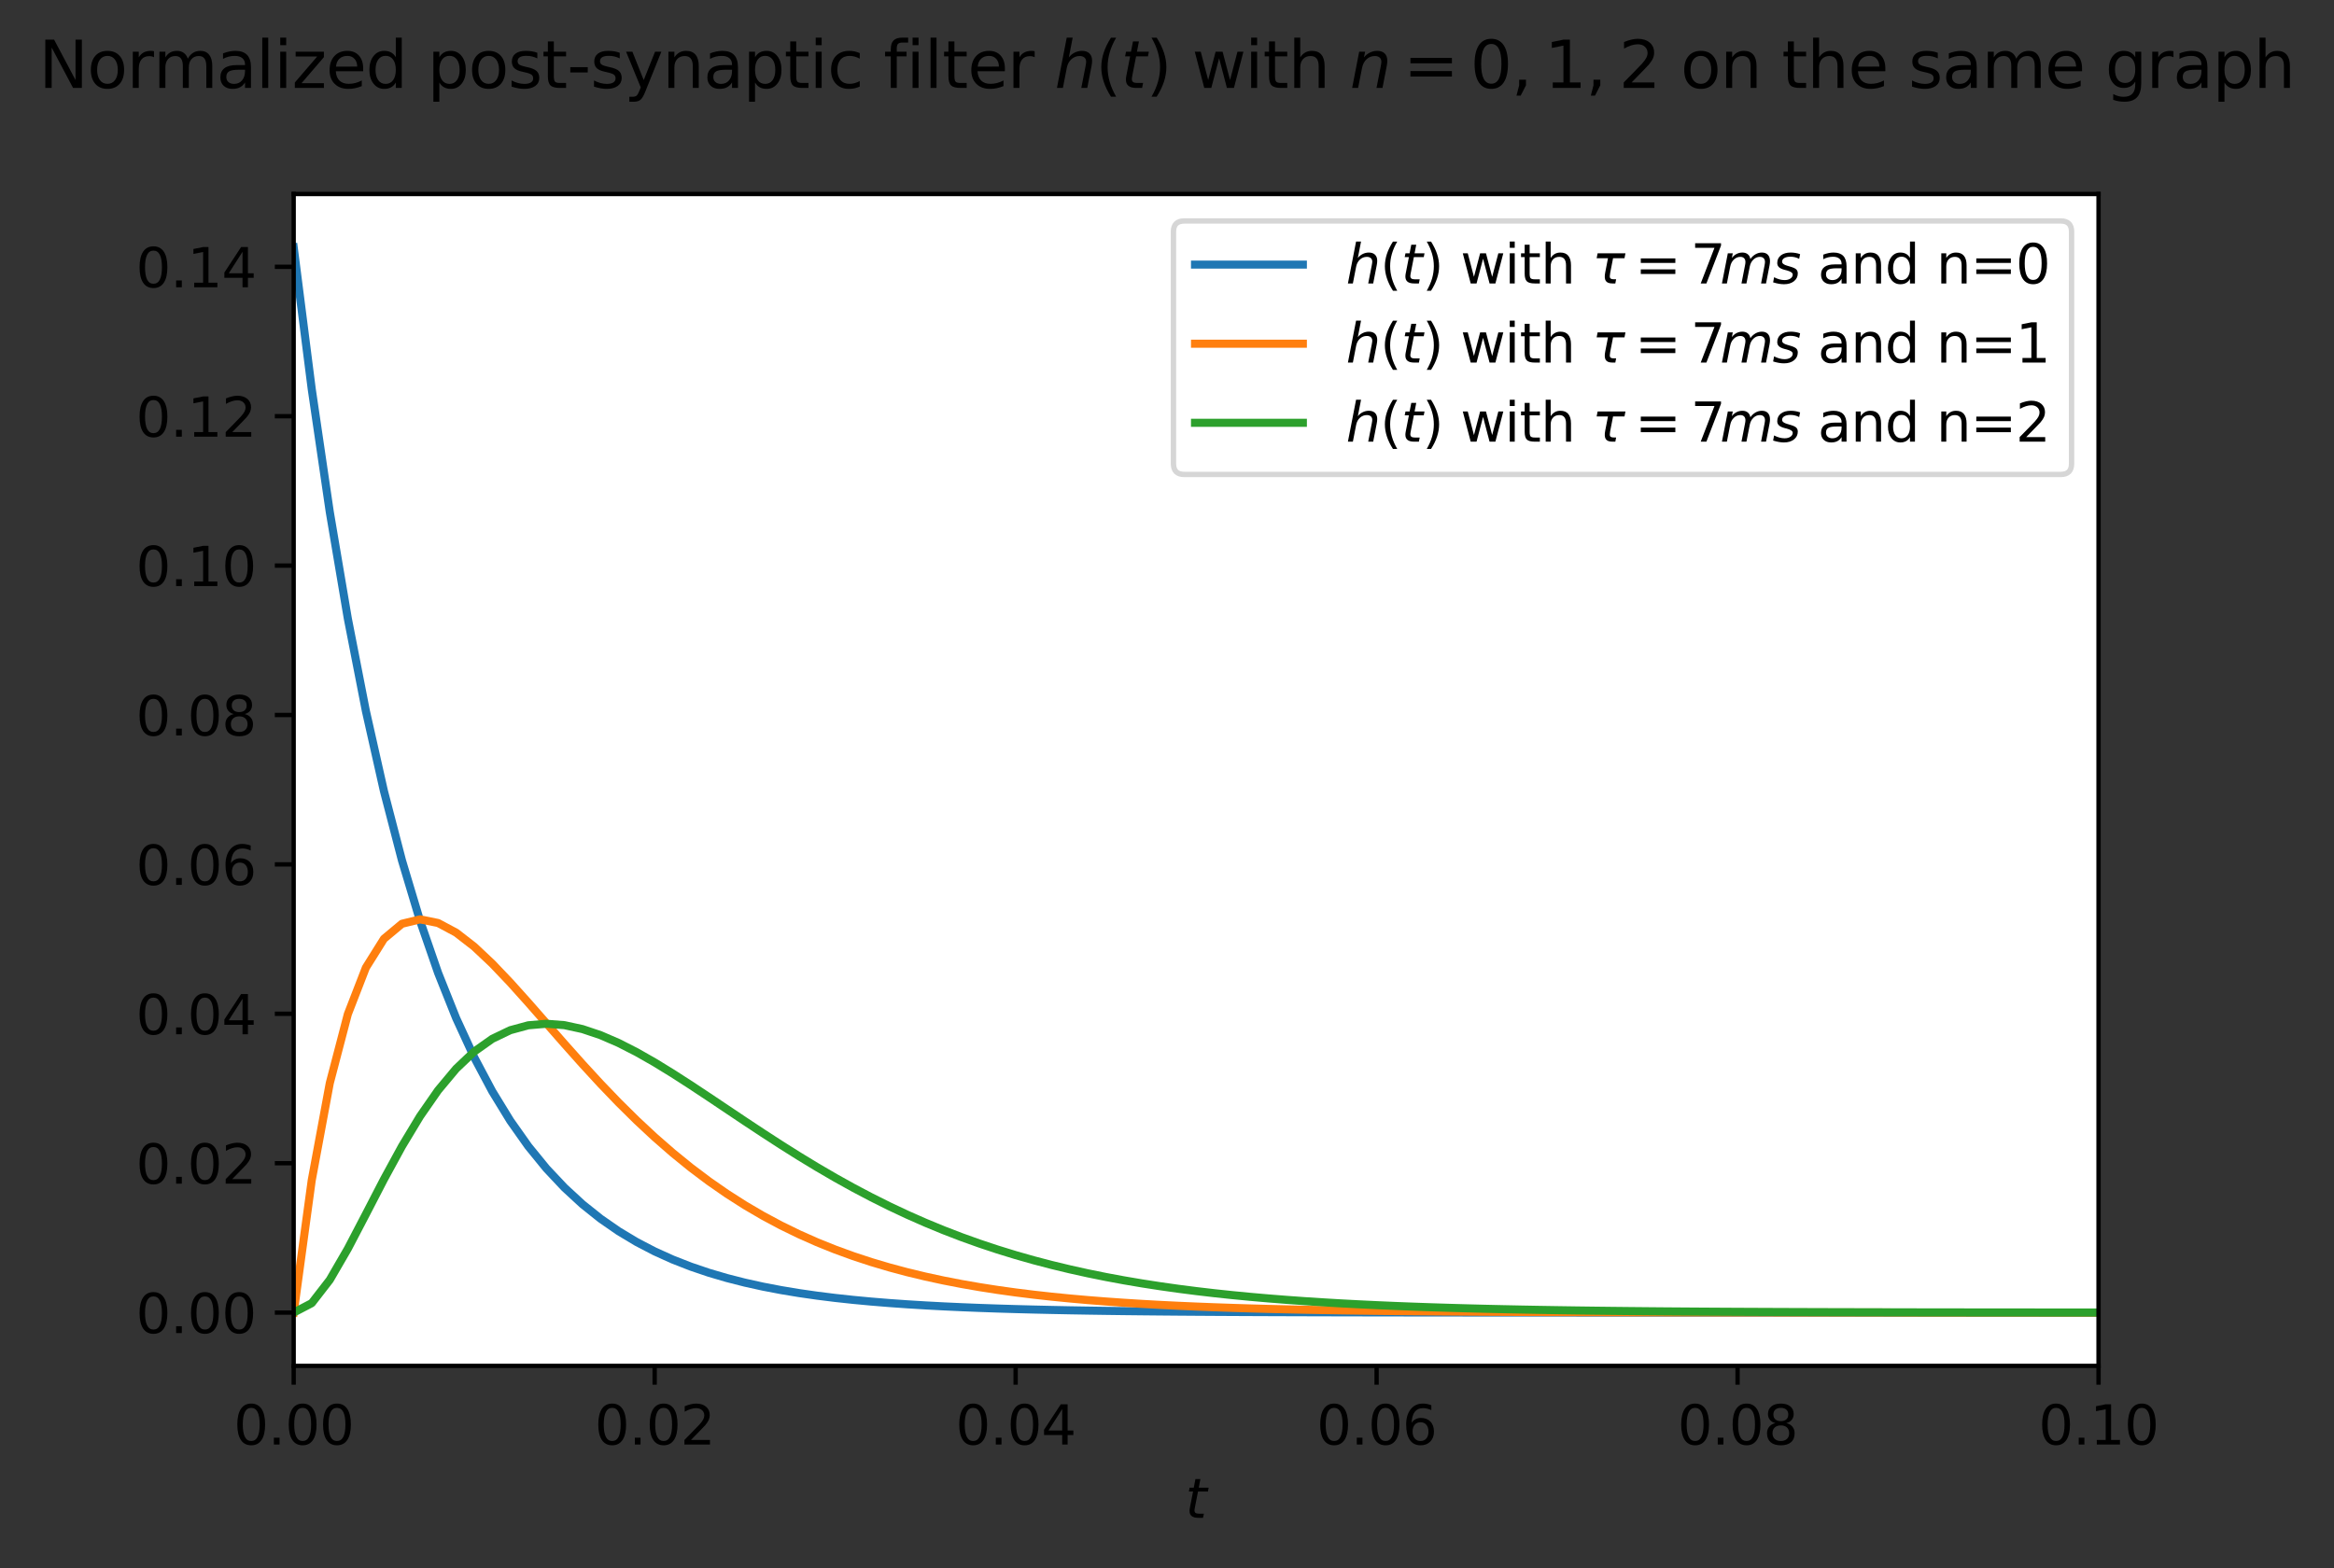 <?xml version="1.0" encoding="utf-8" standalone="no"?>
<!DOCTYPE svg PUBLIC "-//W3C//DTD SVG 1.1//EN"
  "http://www.w3.org/Graphics/SVG/1.1/DTD/svg11.dtd">
<svg xmlns:xlink="http://www.w3.org/1999/xlink" width="432.96pt" height="290.996pt" viewBox="0 0 432.96 290.996" xmlns="http://www.w3.org/2000/svg" version="1.1">
 <rect x="0" y="0" width="432.96" height="290.996" fill="#333333" stroke="none"/>
 <defs>
  <style type="text/css">*{stroke-linejoin: round; stroke-linecap: butt}</style>
 </defs>
 <g id="figure_1">
  <g id="patch_1">
   <path d="M 0 290.996 
L 432.96 290.996 
L 432.96 0 
L 0 0 
L 0 290.996 
z
" style="fill: none"/>
  </g>
  <g id="axes_1">
   <g id="patch_2">
    <path d="M 54.48 253.44 
L 389.28 253.44 
L 389.28 36 
L 54.48 36 
z
" style="fill: #ffffff"/>
   </g>
   <g id="matplotlib.axis_1">
    <g id="xtick_1">
     <g id="line2d_1">
      <defs>
       <path id="me52e652780" d="M 0 0 
L 0 3.5 
" style="stroke: #000000; stroke-width: 0.8"/>
      </defs>
      <g>
       <use xlink:href="#me52e652780" x="54.48" y="253.44" style="stroke: #000000; stroke-width: 0.8"/>
      </g>
     </g>
     <g id="text_1">
      <!-- 0.00 -->
      <g transform="translate(43.347 268.038) scale(0.1 -0.1)">
       <defs>
        <path id="DejaVuSans-30" d="M 2034 4250 
Q 1547 4250 1301 3770 
Q 1056 3291 1056 2328 
Q 1056 1369 1301 889 
Q 1547 409 2034 409 
Q 2525 409 2770 889 
Q 3016 1369 3016 2328 
Q 3016 3291 2770 3770 
Q 2525 4250 2034 4250 
z
M 2034 4750 
Q 2819 4750 3233 4129 
Q 3647 3509 3647 2328 
Q 3647 1150 3233 529 
Q 2819 -91 2034 -91 
Q 1250 -91 836 529 
Q 422 1150 422 2328 
Q 422 3509 836 4129 
Q 1250 4750 2034 4750 
z
" transform="scale(0.016)"/>
        <path id="DejaVuSans-2e" d="M 684 794 
L 1344 794 
L 1344 0 
L 684 0 
L 684 794 
z
" transform="scale(0.016)"/>
       </defs>
       <use xlink:href="#DejaVuSans-30"/>
       <use xlink:href="#DejaVuSans-2e" x="63.623"/>
       <use xlink:href="#DejaVuSans-30" x="95.41"/>
       <use xlink:href="#DejaVuSans-30" x="159.033"/>
      </g>
     </g>
    </g>
    <g id="xtick_2">
     <g id="line2d_2">
      <g>
       <use xlink:href="#me52e652780" x="121.44" y="253.44" style="stroke: #000000; stroke-width: 0.8"/>
      </g>
     </g>
     <g id="text_2">
      <!-- 0.02 -->
      <g transform="translate(110.307 268.038) scale(0.1 -0.1)">
       <defs>
        <path id="DejaVuSans-32" d="M 1228 531 
L 3431 531 
L 3431 0 
L 469 0 
L 469 531 
Q 828 903 1448 1529 
Q 2069 2156 2228 2338 
Q 2531 2678 2651 2914 
Q 2772 3150 2772 3378 
Q 2772 3750 2511 3984 
Q 2250 4219 1831 4219 
Q 1534 4219 1204 4116 
Q 875 4013 500 3803 
L 500 4441 
Q 881 4594 1212 4672 
Q 1544 4750 1819 4750 
Q 2544 4750 2975 4387 
Q 3406 4025 3406 3419 
Q 3406 3131 3298 2873 
Q 3191 2616 2906 2266 
Q 2828 2175 2409 1742 
Q 1991 1309 1228 531 
z
" transform="scale(0.016)"/>
       </defs>
       <use xlink:href="#DejaVuSans-30"/>
       <use xlink:href="#DejaVuSans-2e" x="63.623"/>
       <use xlink:href="#DejaVuSans-30" x="95.41"/>
       <use xlink:href="#DejaVuSans-32" x="159.033"/>
      </g>
     </g>
    </g>
    <g id="xtick_3">
     <g id="line2d_3">
      <g>
       <use xlink:href="#me52e652780" x="188.4" y="253.44" style="stroke: #000000; stroke-width: 0.8"/>
      </g>
     </g>
     <g id="text_3">
      <!-- 0.04 -->
      <g transform="translate(177.267 268.038) scale(0.1 -0.1)">
       <defs>
        <path id="DejaVuSans-34" d="M 2419 4116 
L 825 1625 
L 2419 1625 
L 2419 4116 
z
M 2253 4666 
L 3047 4666 
L 3047 1625 
L 3713 1625 
L 3713 1100 
L 3047 1100 
L 3047 0 
L 2419 0 
L 2419 1100 
L 313 1100 
L 313 1709 
L 2253 4666 
z
" transform="scale(0.016)"/>
       </defs>
       <use xlink:href="#DejaVuSans-30"/>
       <use xlink:href="#DejaVuSans-2e" x="63.623"/>
       <use xlink:href="#DejaVuSans-30" x="95.41"/>
       <use xlink:href="#DejaVuSans-34" x="159.033"/>
      </g>
     </g>
    </g>
    <g id="xtick_4">
     <g id="line2d_4">
      <g>
       <use xlink:href="#me52e652780" x="255.36" y="253.44" style="stroke: #000000; stroke-width: 0.8"/>
      </g>
     </g>
     <g id="text_4">
      <!-- 0.06 -->
      <g transform="translate(244.227 268.038) scale(0.1 -0.1)">
       <defs>
        <path id="DejaVuSans-36" d="M 2113 2584 
Q 1688 2584 1439 2293 
Q 1191 2003 1191 1497 
Q 1191 994 1439 701 
Q 1688 409 2113 409 
Q 2538 409 2786 701 
Q 3034 994 3034 1497 
Q 3034 2003 2786 2293 
Q 2538 2584 2113 2584 
z
M 3366 4563 
L 3366 3988 
Q 3128 4100 2886 4159 
Q 2644 4219 2406 4219 
Q 1781 4219 1451 3797 
Q 1122 3375 1075 2522 
Q 1259 2794 1537 2939 
Q 1816 3084 2150 3084 
Q 2853 3084 3261 2657 
Q 3669 2231 3669 1497 
Q 3669 778 3244 343 
Q 2819 -91 2113 -91 
Q 1303 -91 875 529 
Q 447 1150 447 2328 
Q 447 3434 972 4092 
Q 1497 4750 2381 4750 
Q 2619 4750 2861 4703 
Q 3103 4656 3366 4563 
z
" transform="scale(0.016)"/>
       </defs>
       <use xlink:href="#DejaVuSans-30"/>
       <use xlink:href="#DejaVuSans-2e" x="63.623"/>
       <use xlink:href="#DejaVuSans-30" x="95.41"/>
       <use xlink:href="#DejaVuSans-36" x="159.033"/>
      </g>
     </g>
    </g>
    <g id="xtick_5">
     <g id="line2d_5">
      <g>
       <use xlink:href="#me52e652780" x="322.32" y="253.44" style="stroke: #000000; stroke-width: 0.8"/>
      </g>
     </g>
     <g id="text_5">
      <!-- 0.08 -->
      <g transform="translate(311.187 268.038) scale(0.1 -0.1)">
       <defs>
        <path id="DejaVuSans-38" d="M 2034 2216 
Q 1584 2216 1326 1975 
Q 1069 1734 1069 1313 
Q 1069 891 1326 650 
Q 1584 409 2034 409 
Q 2484 409 2743 651 
Q 3003 894 3003 1313 
Q 3003 1734 2745 1975 
Q 2488 2216 2034 2216 
z
M 1403 2484 
Q 997 2584 770 2862 
Q 544 3141 544 3541 
Q 544 4100 942 4425 
Q 1341 4750 2034 4750 
Q 2731 4750 3128 4425 
Q 3525 4100 3525 3541 
Q 3525 3141 3298 2862 
Q 3072 2584 2669 2484 
Q 3125 2378 3379 2068 
Q 3634 1759 3634 1313 
Q 3634 634 3220 271 
Q 2806 -91 2034 -91 
Q 1263 -91 848 271 
Q 434 634 434 1313 
Q 434 1759 690 2068 
Q 947 2378 1403 2484 
z
M 1172 3481 
Q 1172 3119 1398 2916 
Q 1625 2713 2034 2713 
Q 2441 2713 2670 2916 
Q 2900 3119 2900 3481 
Q 2900 3844 2670 4047 
Q 2441 4250 2034 4250 
Q 1625 4250 1398 4047 
Q 1172 3844 1172 3481 
z
" transform="scale(0.016)"/>
       </defs>
       <use xlink:href="#DejaVuSans-30"/>
       <use xlink:href="#DejaVuSans-2e" x="63.623"/>
       <use xlink:href="#DejaVuSans-30" x="95.41"/>
       <use xlink:href="#DejaVuSans-38" x="159.033"/>
      </g>
     </g>
    </g>
    <g id="xtick_6">
     <g id="line2d_6">
      <g>
       <use xlink:href="#me52e652780" x="389.28" y="253.44" style="stroke: #000000; stroke-width: 0.8"/>
      </g>
     </g>
     <g id="text_6">
      <!-- 0.10 -->
      <g transform="translate(378.147 268.038) scale(0.1 -0.1)">
       <defs>
        <path id="DejaVuSans-31" d="M 794 531 
L 1825 531 
L 1825 4091 
L 703 3866 
L 703 4441 
L 1819 4666 
L 2450 4666 
L 2450 531 
L 3481 531 
L 3481 0 
L 794 0 
L 794 531 
z
" transform="scale(0.016)"/>
       </defs>
       <use xlink:href="#DejaVuSans-30"/>
       <use xlink:href="#DejaVuSans-2e" x="63.623"/>
       <use xlink:href="#DejaVuSans-31" x="95.41"/>
       <use xlink:href="#DejaVuSans-30" x="159.033"/>
      </g>
     </g>
    </g>
    <g id="text_7">
     <!-- $t$ -->
     <g transform="translate(219.88 281.717) scale(0.1 -0.1)">
      <defs>
       <path id="DejaVuSans-Oblique-74" d="M 2706 3500 
L 2619 3053 
L 1472 3053 
L 1100 1153 
Q 1081 1047 1072 975 
Q 1063 903 1063 863 
Q 1063 663 1183 572 
Q 1303 481 1569 481 
L 2150 481 
L 2053 0 
L 1503 0 
Q 991 0 739 200 
Q 488 400 488 806 
Q 488 878 497 964 
Q 506 1050 525 1153 
L 897 3053 
L 409 3053 
L 500 3500 
L 978 3500 
L 1172 4494 
L 1747 4494 
L 1556 3500 
L 2706 3500 
z
" transform="scale(0.016)"/>
      </defs>
      <use xlink:href="#DejaVuSans-Oblique-74" transform="translate(0 0.781)"/>
     </g>
    </g>
   </g>
   <g id="matplotlib.axis_2">
    <g id="ytick_1">
     <g id="line2d_7">
      <defs>
       <path id="m34ca83cd7e" d="M 0 0 
L -3.5 0 
" style="stroke: #000000; stroke-width: 0.8"/>
      </defs>
      <g>
       <use xlink:href="#m34ca83cd7e" x="54.48" y="243.556" style="stroke: #000000; stroke-width: 0.8"/>
      </g>
     </g>
     <g id="text_8">
      <!-- 0.00 -->
      <g transform="translate(25.214 247.356) scale(0.1 -0.1)">
       <use xlink:href="#DejaVuSans-30"/>
       <use xlink:href="#DejaVuSans-2e" x="63.623"/>
       <use xlink:href="#DejaVuSans-30" x="95.41"/>
       <use xlink:href="#DejaVuSans-30" x="159.033"/>
      </g>
     </g>
    </g>
    <g id="ytick_2">
     <g id="line2d_8">
      <g>
       <use xlink:href="#m34ca83cd7e" x="54.48" y="215.835" style="stroke: #000000; stroke-width: 0.8"/>
      </g>
     </g>
     <g id="text_9">
      <!-- 0.02 -->
      <g transform="translate(25.214 219.634) scale(0.1 -0.1)">
       <use xlink:href="#DejaVuSans-30"/>
       <use xlink:href="#DejaVuSans-2e" x="63.623"/>
       <use xlink:href="#DejaVuSans-30" x="95.41"/>
       <use xlink:href="#DejaVuSans-32" x="159.033"/>
      </g>
     </g>
    </g>
    <g id="ytick_3">
     <g id="line2d_9">
      <g>
       <use xlink:href="#m34ca83cd7e" x="54.48" y="188.114" style="stroke: #000000; stroke-width: 0.8"/>
      </g>
     </g>
     <g id="text_10">
      <!-- 0.04 -->
      <g transform="translate(25.214 191.913) scale(0.1 -0.1)">
       <use xlink:href="#DejaVuSans-30"/>
       <use xlink:href="#DejaVuSans-2e" x="63.623"/>
       <use xlink:href="#DejaVuSans-30" x="95.41"/>
       <use xlink:href="#DejaVuSans-34" x="159.033"/>
      </g>
     </g>
    </g>
    <g id="ytick_4">
     <g id="line2d_10">
      <g>
       <use xlink:href="#m34ca83cd7e" x="54.48" y="160.393" style="stroke: #000000; stroke-width: 0.8"/>
      </g>
     </g>
     <g id="text_11">
      <!-- 0.06 -->
      <g transform="translate(25.214 164.192) scale(0.1 -0.1)">
       <use xlink:href="#DejaVuSans-30"/>
       <use xlink:href="#DejaVuSans-2e" x="63.623"/>
       <use xlink:href="#DejaVuSans-30" x="95.41"/>
       <use xlink:href="#DejaVuSans-36" x="159.033"/>
      </g>
     </g>
    </g>
    <g id="ytick_5">
     <g id="line2d_11">
      <g>
       <use xlink:href="#m34ca83cd7e" x="54.48" y="132.671" style="stroke: #000000; stroke-width: 0.8"/>
      </g>
     </g>
     <g id="text_12">
      <!-- 0.08 -->
      <g transform="translate(25.214 136.471) scale(0.1 -0.1)">
       <use xlink:href="#DejaVuSans-30"/>
       <use xlink:href="#DejaVuSans-2e" x="63.623"/>
       <use xlink:href="#DejaVuSans-30" x="95.41"/>
       <use xlink:href="#DejaVuSans-38" x="159.033"/>
      </g>
     </g>
    </g>
    <g id="ytick_6">
     <g id="line2d_12">
      <g>
       <use xlink:href="#m34ca83cd7e" x="54.48" y="104.95" style="stroke: #000000; stroke-width: 0.8"/>
      </g>
     </g>
     <g id="text_13">
      <!-- 0.10 -->
      <g transform="translate(25.214 108.749) scale(0.1 -0.1)">
       <use xlink:href="#DejaVuSans-30"/>
       <use xlink:href="#DejaVuSans-2e" x="63.623"/>
       <use xlink:href="#DejaVuSans-31" x="95.41"/>
       <use xlink:href="#DejaVuSans-30" x="159.033"/>
      </g>
     </g>
    </g>
    <g id="ytick_7">
     <g id="line2d_13">
      <g>
       <use xlink:href="#m34ca83cd7e" x="54.48" y="77.229" style="stroke: #000000; stroke-width: 0.8"/>
      </g>
     </g>
     <g id="text_14">
      <!-- 0.12 -->
      <g transform="translate(25.214 81.028) scale(0.1 -0.1)">
       <use xlink:href="#DejaVuSans-30"/>
       <use xlink:href="#DejaVuSans-2e" x="63.623"/>
       <use xlink:href="#DejaVuSans-31" x="95.41"/>
       <use xlink:href="#DejaVuSans-32" x="159.033"/>
      </g>
     </g>
    </g>
    <g id="ytick_8">
     <g id="line2d_14">
      <g>
       <use xlink:href="#m34ca83cd7e" x="54.48" y="49.508" style="stroke: #000000; stroke-width: 0.8"/>
      </g>
     </g>
     <g id="text_15">
      <!-- 0.14 -->
      <g transform="translate(25.214 53.307) scale(0.1 -0.1)">
       <use xlink:href="#DejaVuSans-30"/>
       <use xlink:href="#DejaVuSans-2e" x="63.623"/>
       <use xlink:href="#DejaVuSans-31" x="95.41"/>
       <use xlink:href="#DejaVuSans-34" x="159.033"/>
      </g>
     </g>
    </g>
   </g>
   <g id="line2d_15">
    <path d="M 54.48 45.884 
L 57.828 72.198 
L 61.176 95.01 
L 64.524 114.785 
L 67.872 131.927 
L 71.22 146.787 
L 74.568 159.669 
L 77.916 170.837 
L 81.264 180.517 
L 84.612 188.909 
L 87.96 196.184 
L 91.308 202.49 
L 94.656 207.957 
L 98.004 212.696 
L 101.352 216.804 
L 104.7 220.366 
L 108.048 223.453 
L 111.396 226.129 
L 114.744 228.449 
L 118.092 230.46 
L 121.44 232.204 
L 124.788 233.715 
L 128.136 235.025 
L 131.484 236.161 
L 134.832 237.145 
L 138.18 237.999 
L 141.528 238.739 
L 144.876 239.38 
L 148.224 239.936 
L 151.572 240.418 
L 154.92 240.836 
L 158.268 241.198 
L 161.616 241.512 
L 164.964 241.784 
L 168.312 242.02 
L 171.66 242.224 
L 175.008 242.402 
L 178.356 242.555 
L 181.704 242.689 
L 185.052 242.804 
L 188.4 242.904 
L 191.748 242.991 
L 195.096 243.066 
L 198.444 243.132 
L 201.792 243.188 
L 205.14 243.237 
L 208.488 243.28 
L 211.836 243.316 
L 215.184 243.348 
L 218.532 243.376 
L 221.88 243.4 
L 225.228 243.421 
L 228.576 243.439 
L 231.924 243.455 
L 235.272 243.468 
L 238.62 243.48 
L 241.968 243.49 
L 245.316 243.499 
L 248.664 243.507 
L 252.012 243.513 
L 255.36 243.519 
L 258.708 243.524 
L 262.056 243.528 
L 265.404 243.532 
L 268.752 243.535 
L 272.1 243.538 
L 275.448 243.54 
L 278.796 243.543 
L 282.144 243.544 
L 285.492 243.546 
L 288.84 243.547 
L 292.188 243.549 
L 295.536 243.55 
L 298.884 243.551 
L 302.232 243.551 
L 305.58 243.552 
L 308.928 243.553 
L 312.276 243.553 
L 315.624 243.554 
L 318.972 243.554 
L 322.32 243.554 
L 325.668 243.554 
L 329.016 243.555 
L 332.364 243.555 
L 335.712 243.555 
L 339.06 243.555 
L 342.408 243.555 
L 345.756 243.556 
L 349.104 243.556 
L 352.452 243.556 
L 355.8 243.556 
L 359.148 243.556 
L 362.496 243.556 
L 365.844 243.556 
L 369.192 243.556 
L 372.54 243.556 
L 375.888 243.556 
L 379.236 243.556 
L 382.584 243.556 
L 385.932 243.556 
L 389.28 243.556 
L 392.628 243.556 
" clip-path="url(#p5ccac5dca9)" style="fill: none; stroke: #1f77b4; stroke-width: 1.5; stroke-linecap: square"/>
   </g>
   <g id="line2d_16">
    <path d="M 54.48 243.556 
L 57.828 218.993 
L 61.176 200.97 
L 64.524 188.181 
L 67.872 179.551 
L 71.22 174.2 
L 74.568 171.408 
L 77.916 170.589 
L 81.264 171.266 
L 84.612 173.056 
L 87.96 175.651 
L 91.308 178.804 
L 94.656 182.321 
L 98.004 186.049 
L 101.352 189.87 
L 104.7 193.693 
L 108.048 197.449 
L 111.396 201.089 
L 114.744 204.577 
L 118.092 207.888 
L 121.44 211.009 
L 124.788 213.931 
L 128.136 216.652 
L 131.484 219.173 
L 134.832 221.5 
L 138.18 223.64 
L 141.528 225.601 
L 144.876 227.392 
L 148.224 229.025 
L 151.572 230.51 
L 154.92 231.856 
L 158.268 233.076 
L 161.616 234.178 
L 164.964 235.172 
L 168.312 236.068 
L 171.66 236.874 
L 175.008 237.598 
L 178.356 238.248 
L 181.704 238.83 
L 185.052 239.352 
L 188.4 239.818 
L 191.748 240.234 
L 195.096 240.606 
L 198.444 240.938 
L 201.792 241.234 
L 205.14 241.497 
L 208.488 241.732 
L 211.836 241.94 
L 215.184 242.126 
L 218.532 242.29 
L 221.88 242.436 
L 225.228 242.566 
L 228.576 242.681 
L 231.924 242.783 
L 235.272 242.873 
L 238.62 242.953 
L 241.968 243.024 
L 245.316 243.087 
L 248.664 243.142 
L 252.012 243.191 
L 255.36 243.234 
L 258.708 243.273 
L 262.056 243.306 
L 265.404 243.336 
L 268.752 243.362 
L 272.1 243.386 
L 275.448 243.406 
L 278.796 243.424 
L 282.144 243.44 
L 285.492 243.454 
L 288.84 243.466 
L 292.188 243.477 
L 295.536 243.487 
L 298.884 243.495 
L 302.232 243.503 
L 305.58 243.509 
L 308.928 243.515 
L 312.276 243.52 
L 315.624 243.524 
L 318.972 243.528 
L 322.32 243.532 
L 325.668 243.535 
L 329.016 243.537 
L 332.364 243.54 
L 335.712 243.542 
L 339.06 243.544 
L 342.408 243.545 
L 345.756 243.546 
L 349.104 243.548 
L 352.452 243.549 
L 355.8 243.55 
L 359.148 243.551 
L 362.496 243.551 
L 365.844 243.552 
L 369.192 243.552 
L 372.54 243.553 
L 375.888 243.553 
L 379.236 243.554 
L 382.584 243.554 
L 385.932 243.554 
L 389.28 243.555 
L 392.628 243.555 
" clip-path="url(#p5ccac5dca9)" style="fill: none; stroke: #ff7f0e; stroke-width: 1.5; stroke-linecap: square"/>
   </g>
   <g id="line2d_17">
    <path d="M 54.48 243.556 
L 57.828 241.805 
L 61.176 237.483 
L 64.524 231.71 
L 67.872 225.3 
L 71.22 218.828 
L 74.568 212.688 
L 77.916 207.135 
L 81.264 202.318 
L 84.612 198.312 
L 87.96 195.135 
L 91.308 192.766 
L 94.656 191.158 
L 98.004 190.248 
L 101.352 189.961 
L 104.7 190.222 
L 108.048 190.951 
L 111.396 192.076 
L 114.744 193.524 
L 118.092 195.232 
L 121.44 197.139 
L 124.788 199.194 
L 128.136 201.35 
L 131.484 203.567 
L 134.832 205.81 
L 138.18 208.052 
L 141.528 210.266 
L 144.876 212.436 
L 148.224 214.543 
L 151.572 216.577 
L 154.92 218.528 
L 158.268 220.389 
L 161.616 222.156 
L 164.964 223.828 
L 168.312 225.402 
L 171.66 226.879 
L 175.008 228.261 
L 178.356 229.551 
L 181.704 230.75 
L 185.052 231.863 
L 188.4 232.893 
L 191.748 233.845 
L 195.096 234.722 
L 198.444 235.529 
L 201.792 236.27 
L 205.14 236.95 
L 208.488 237.572 
L 211.836 238.14 
L 215.184 238.659 
L 218.532 239.133 
L 221.88 239.563 
L 225.228 239.955 
L 228.576 240.311 
L 231.924 240.634 
L 235.272 240.926 
L 238.62 241.191 
L 241.968 241.431 
L 245.316 241.647 
L 248.664 241.843 
L 252.012 242.019 
L 255.36 242.178 
L 258.708 242.322 
L 262.056 242.451 
L 265.404 242.567 
L 268.752 242.671 
L 272.1 242.765 
L 275.448 242.849 
L 278.796 242.924 
L 282.144 242.992 
L 285.492 243.053 
L 288.84 243.107 
L 292.188 243.156 
L 295.536 243.199 
L 298.884 243.238 
L 302.232 243.273 
L 305.58 243.304 
L 308.928 243.332 
L 312.276 243.356 
L 315.624 243.378 
L 318.972 243.398 
L 322.32 243.416 
L 325.668 243.431 
L 329.016 243.445 
L 332.364 243.458 
L 335.712 243.469 
L 339.06 243.479 
L 342.408 243.487 
L 345.756 243.495 
L 349.104 243.502 
L 352.452 243.508 
L 355.8 243.514 
L 359.148 243.519 
L 362.496 243.523 
L 365.844 243.527 
L 369.192 243.53 
L 372.54 243.533 
L 375.888 243.536 
L 379.236 243.538 
L 382.584 243.54 
L 385.932 243.542 
L 389.28 243.544 
L 392.628 243.545 
" clip-path="url(#p5ccac5dca9)" style="fill: none; stroke: #2ca02c; stroke-width: 1.5; stroke-linecap: square"/>
   </g>
   <g id="patch_3">
    <path d="M 54.48 253.44 
L 54.48 36 
" style="fill: none; stroke: #000000; stroke-width: 0.8; stroke-linejoin: miter; stroke-linecap: square"/>
   </g>
   <g id="patch_4">
    <path d="M 389.28 253.44 
L 389.28 36 
" style="fill: none; stroke: #000000; stroke-width: 0.8; stroke-linejoin: miter; stroke-linecap: square"/>
   </g>
   <g id="patch_5">
    <path d="M 54.48 253.44 
L 389.28 253.44 
" style="fill: none; stroke: #000000; stroke-width: 0.8; stroke-linejoin: miter; stroke-linecap: square"/>
   </g>
   <g id="patch_6">
    <path d="M 54.48 36 
L 389.28 36 
" style="fill: none; stroke: #000000; stroke-width: 0.8; stroke-linejoin: miter; stroke-linecap: square"/>
   </g>
   <g id="legend_1">
    <g id="patch_7">
     <path d="M 219.68 88.034 
L 382.28 88.034 
Q 384.28 88.034 384.28 86.034 
L 384.28 43 
Q 384.28 41 382.28 41 
L 219.68 41 
Q 217.68 41 217.68 43 
L 217.68 86.034 
Q 217.68 88.034 219.68 88.034 
z
" style="fill: #ffffff; opacity: 0.8; stroke: #cccccc; stroke-linejoin: miter"/>
    </g>
    <g id="line2d_18">
     <path d="M 221.68 49.098 
L 231.68 49.098 
L 241.68 49.098 
" style="fill: none; stroke: #1f77b4; stroke-width: 1.5; stroke-linecap: square"/>
    </g>
    <g id="text_16">
     <!-- $h(t)$ with $\tau=7ms$ and n=0 -->
     <g transform="translate(249.68 52.598) scale(0.1 -0.1)">
      <defs>
       <path id="DejaVuSans-Oblique-68" d="M 3566 2113 
L 3156 0 
L 2578 0 
L 2988 2091 
Q 3016 2238 3031 2350 
Q 3047 2463 3047 2528 
Q 3047 2791 2881 2937 
Q 2716 3084 2419 3084 
Q 1956 3084 1617 2771 
Q 1278 2459 1178 1941 
L 800 0 
L 225 0 
L 1172 4863 
L 1747 4863 
L 1375 2950 
Q 1594 3244 1934 3414 
Q 2275 3584 2650 3584 
Q 3113 3584 3367 3334 
Q 3622 3084 3622 2631 
Q 3622 2519 3608 2391 
Q 3594 2263 3566 2113 
z
" transform="scale(0.016)"/>
       <path id="DejaVuSans-28" d="M 1984 4856 
Q 1566 4138 1362 3434 
Q 1159 2731 1159 2009 
Q 1159 1288 1364 580 
Q 1569 -128 1984 -844 
L 1484 -844 
Q 1016 -109 783 600 
Q 550 1309 550 2009 
Q 550 2706 781 3412 
Q 1013 4119 1484 4856 
L 1984 4856 
z
" transform="scale(0.016)"/>
       <path id="DejaVuSans-29" d="M 513 4856 
L 1013 4856 
Q 1481 4119 1714 3412 
Q 1947 2706 1947 2009 
Q 1947 1309 1714 600 
Q 1481 -109 1013 -844 
L 513 -844 
Q 928 -128 1133 580 
Q 1338 1288 1338 2009 
Q 1338 2731 1133 3434 
Q 928 4138 513 4856 
z
" transform="scale(0.016)"/>
       <path id="DejaVuSans-20" transform="scale(0.016)"/>
       <path id="DejaVuSans-77" d="M 269 3500 
L 844 3500 
L 1563 769 
L 2278 3500 
L 2956 3500 
L 3675 769 
L 4391 3500 
L 4966 3500 
L 4050 0 
L 3372 0 
L 2619 2869 
L 1863 0 
L 1184 0 
L 269 3500 
z
" transform="scale(0.016)"/>
       <path id="DejaVuSans-69" d="M 603 3500 
L 1178 3500 
L 1178 0 
L 603 0 
L 603 3500 
z
M 603 4863 
L 1178 4863 
L 1178 4134 
L 603 4134 
L 603 4863 
z
" transform="scale(0.016)"/>
       <path id="DejaVuSans-74" d="M 1172 4494 
L 1172 3500 
L 2356 3500 
L 2356 3053 
L 1172 3053 
L 1172 1153 
Q 1172 725 1289 603 
Q 1406 481 1766 481 
L 2356 481 
L 2356 0 
L 1766 0 
Q 1100 0 847 248 
Q 594 497 594 1153 
L 594 3053 
L 172 3053 
L 172 3500 
L 594 3500 
L 594 4494 
L 1172 4494 
z
" transform="scale(0.016)"/>
       <path id="DejaVuSans-68" d="M 3513 2113 
L 3513 0 
L 2938 0 
L 2938 2094 
Q 2938 2591 2744 2837 
Q 2550 3084 2163 3084 
Q 1697 3084 1428 2787 
Q 1159 2491 1159 1978 
L 1159 0 
L 581 0 
L 581 4863 
L 1159 4863 
L 1159 2956 
Q 1366 3272 1645 3428 
Q 1925 3584 2291 3584 
Q 2894 3584 3203 3211 
Q 3513 2838 3513 2113 
z
" transform="scale(0.016)"/>
       <path id="DejaVuSans-Oblique-3c4" d="M 2103 638 
Q 2188 488 2525 488 
L 2800 488 
L 2706 0 
L 2363 0 
Q 1800 0 1600 300 
Q 1403 606 1534 1269 
L 1856 2925 
L 541 2925 
L 653 3500 
L 3881 3500 
L 3769 2925 
L 2444 2925 
L 2113 1234 
Q 2025 781 2103 638 
z
" transform="scale(0.016)"/>
       <path id="DejaVuSans-3d" d="M 678 2906 
L 4684 2906 
L 4684 2381 
L 678 2381 
L 678 2906 
z
M 678 1631 
L 4684 1631 
L 4684 1100 
L 678 1100 
L 678 1631 
z
" transform="scale(0.016)"/>
       <path id="DejaVuSans-37" d="M 525 4666 
L 3525 4666 
L 3525 4397 
L 1831 0 
L 1172 0 
L 2766 4134 
L 525 4134 
L 525 4666 
z
" transform="scale(0.016)"/>
       <path id="DejaVuSans-Oblique-6d" d="M 5747 2113 
L 5338 0 
L 4763 0 
L 5166 2094 
Q 5191 2228 5203 2325 
Q 5216 2422 5216 2491 
Q 5216 2772 5059 2928 
Q 4903 3084 4622 3084 
Q 4203 3084 3875 2770 
Q 3547 2456 3450 1953 
L 3066 0 
L 2491 0 
L 2900 2094 
Q 2925 2209 2937 2307 
Q 2950 2406 2950 2484 
Q 2950 2769 2794 2926 
Q 2638 3084 2363 3084 
Q 1938 3084 1609 2770 
Q 1281 2456 1184 1953 
L 800 0 
L 225 0 
L 909 3500 
L 1484 3500 
L 1375 2956 
Q 1609 3263 1923 3423 
Q 2238 3584 2597 3584 
Q 2978 3584 3223 3384 
Q 3469 3184 3519 2828 
Q 3781 3197 4126 3390 
Q 4472 3584 4856 3584 
Q 5306 3584 5551 3325 
Q 5797 3066 5797 2591 
Q 5797 2488 5784 2364 
Q 5772 2241 5747 2113 
z
" transform="scale(0.016)"/>
       <path id="DejaVuSans-Oblique-73" d="M 3200 3397 
L 3091 2853 
Q 2863 2978 2609 3040 
Q 2356 3103 2088 3103 
Q 1634 3103 1373 2948 
Q 1113 2794 1113 2528 
Q 1113 2219 1719 2053 
Q 1766 2041 1788 2034 
L 1972 1978 
Q 2547 1819 2739 1644 
Q 2931 1469 2931 1166 
Q 2931 609 2489 259 
Q 2047 -91 1331 -91 
Q 1053 -91 747 -37 
Q 441 16 72 128 
L 184 722 
Q 500 559 806 475 
Q 1113 391 1394 391 
Q 1816 391 2080 572 
Q 2344 753 2344 1031 
Q 2344 1331 1650 1516 
L 1591 1531 
L 1394 1581 
Q 956 1697 753 1886 
Q 550 2075 550 2369 
Q 550 2928 970 3256 
Q 1391 3584 2113 3584 
Q 2397 3584 2667 3537 
Q 2938 3491 3200 3397 
z
" transform="scale(0.016)"/>
       <path id="DejaVuSans-61" d="M 2194 1759 
Q 1497 1759 1228 1600 
Q 959 1441 959 1056 
Q 959 750 1161 570 
Q 1363 391 1709 391 
Q 2188 391 2477 730 
Q 2766 1069 2766 1631 
L 2766 1759 
L 2194 1759 
z
M 3341 1997 
L 3341 0 
L 2766 0 
L 2766 531 
Q 2569 213 2275 61 
Q 1981 -91 1556 -91 
Q 1019 -91 701 211 
Q 384 513 384 1019 
Q 384 1609 779 1909 
Q 1175 2209 1959 2209 
L 2766 2209 
L 2766 2266 
Q 2766 2663 2505 2880 
Q 2244 3097 1772 3097 
Q 1472 3097 1187 3025 
Q 903 2953 641 2809 
L 641 3341 
Q 956 3463 1253 3523 
Q 1550 3584 1831 3584 
Q 2591 3584 2966 3190 
Q 3341 2797 3341 1997 
z
" transform="scale(0.016)"/>
       <path id="DejaVuSans-6e" d="M 3513 2113 
L 3513 0 
L 2938 0 
L 2938 2094 
Q 2938 2591 2744 2837 
Q 2550 3084 2163 3084 
Q 1697 3084 1428 2787 
Q 1159 2491 1159 1978 
L 1159 0 
L 581 0 
L 581 3500 
L 1159 3500 
L 1159 2956 
Q 1366 3272 1645 3428 
Q 1925 3584 2291 3584 
Q 2894 3584 3203 3211 
Q 3513 2838 3513 2113 
z
" transform="scale(0.016)"/>
       <path id="DejaVuSans-64" d="M 2906 2969 
L 2906 4863 
L 3481 4863 
L 3481 0 
L 2906 0 
L 2906 525 
Q 2725 213 2448 61 
Q 2172 -91 1784 -91 
Q 1150 -91 751 415 
Q 353 922 353 1747 
Q 353 2572 751 3078 
Q 1150 3584 1784 3584 
Q 2172 3584 2448 3432 
Q 2725 3281 2906 2969 
z
M 947 1747 
Q 947 1113 1208 752 
Q 1469 391 1925 391 
Q 2381 391 2643 752 
Q 2906 1113 2906 1747 
Q 2906 2381 2643 2742 
Q 2381 3103 1925 3103 
Q 1469 3103 1208 2742 
Q 947 2381 947 1747 
z
" transform="scale(0.016)"/>
      </defs>
      <use xlink:href="#DejaVuSans-Oblique-68" transform="translate(0 0.016)"/>
      <use xlink:href="#DejaVuSans-28" transform="translate(63.379 0.016)"/>
      <use xlink:href="#DejaVuSans-Oblique-74" transform="translate(102.393 0.016)"/>
      <use xlink:href="#DejaVuSans-29" transform="translate(141.602 0.016)"/>
      <use xlink:href="#DejaVuSans-20" transform="translate(180.615 0.016)"/>
      <use xlink:href="#DejaVuSans-77" transform="translate(212.402 0.016)"/>
      <use xlink:href="#DejaVuSans-69" transform="translate(294.189 0.016)"/>
      <use xlink:href="#DejaVuSans-74" transform="translate(321.973 0.016)"/>
      <use xlink:href="#DejaVuSans-68" transform="translate(361.182 0.016)"/>
      <use xlink:href="#DejaVuSans-20" transform="translate(424.561 0.016)"/>
      <use xlink:href="#DejaVuSans-Oblique-3c4" transform="translate(456.348 0.016)"/>
      <use xlink:href="#DejaVuSans-3d" transform="translate(536.035 0.016)"/>
      <use xlink:href="#DejaVuSans-37" transform="translate(639.307 0.016)"/>
      <use xlink:href="#DejaVuSans-Oblique-6d" transform="translate(693.805 0.016)"/>
      <use xlink:href="#DejaVuSans-Oblique-73" transform="translate(791.217 0.016)"/>
      <use xlink:href="#DejaVuSans-20" transform="translate(843.316 0.016)"/>
      <use xlink:href="#DejaVuSans-61" transform="translate(875.104 0.016)"/>
      <use xlink:href="#DejaVuSans-6e" transform="translate(936.383 0.016)"/>
      <use xlink:href="#DejaVuSans-64" transform="translate(999.762 0.016)"/>
      <use xlink:href="#DejaVuSans-20" transform="translate(1063.238 0.016)"/>
      <use xlink:href="#DejaVuSans-6e" transform="translate(1095.025 0.016)"/>
      <use xlink:href="#DejaVuSans-3d" transform="translate(1158.404 0.016)"/>
      <use xlink:href="#DejaVuSans-30" transform="translate(1242.193 0.016)"/>
     </g>
    </g>
    <g id="line2d_19">
     <path d="M 221.68 63.777 
L 231.68 63.777 
L 241.68 63.777 
" style="fill: none; stroke: #ff7f0e; stroke-width: 1.5; stroke-linecap: square"/>
    </g>
    <g id="text_17">
     <!-- $h(t)$ with $\tau=7ms$ and n=1 -->
     <g transform="translate(249.68 67.277) scale(0.1 -0.1)">
      <use xlink:href="#DejaVuSans-Oblique-68" transform="translate(0 0.016)"/>
      <use xlink:href="#DejaVuSans-28" transform="translate(63.379 0.016)"/>
      <use xlink:href="#DejaVuSans-Oblique-74" transform="translate(102.393 0.016)"/>
      <use xlink:href="#DejaVuSans-29" transform="translate(141.602 0.016)"/>
      <use xlink:href="#DejaVuSans-20" transform="translate(180.615 0.016)"/>
      <use xlink:href="#DejaVuSans-77" transform="translate(212.402 0.016)"/>
      <use xlink:href="#DejaVuSans-69" transform="translate(294.189 0.016)"/>
      <use xlink:href="#DejaVuSans-74" transform="translate(321.973 0.016)"/>
      <use xlink:href="#DejaVuSans-68" transform="translate(361.182 0.016)"/>
      <use xlink:href="#DejaVuSans-20" transform="translate(424.561 0.016)"/>
      <use xlink:href="#DejaVuSans-Oblique-3c4" transform="translate(456.348 0.016)"/>
      <use xlink:href="#DejaVuSans-3d" transform="translate(536.035 0.016)"/>
      <use xlink:href="#DejaVuSans-37" transform="translate(639.307 0.016)"/>
      <use xlink:href="#DejaVuSans-Oblique-6d" transform="translate(693.805 0.016)"/>
      <use xlink:href="#DejaVuSans-Oblique-73" transform="translate(791.217 0.016)"/>
      <use xlink:href="#DejaVuSans-20" transform="translate(843.316 0.016)"/>
      <use xlink:href="#DejaVuSans-61" transform="translate(875.104 0.016)"/>
      <use xlink:href="#DejaVuSans-6e" transform="translate(936.383 0.016)"/>
      <use xlink:href="#DejaVuSans-64" transform="translate(999.762 0.016)"/>
      <use xlink:href="#DejaVuSans-20" transform="translate(1063.238 0.016)"/>
      <use xlink:href="#DejaVuSans-6e" transform="translate(1095.025 0.016)"/>
      <use xlink:href="#DejaVuSans-3d" transform="translate(1158.404 0.016)"/>
      <use xlink:href="#DejaVuSans-31" transform="translate(1242.193 0.016)"/>
     </g>
    </g>
    <g id="line2d_20">
     <path d="M 221.68 78.455 
L 231.68 78.455 
L 241.68 78.455 
" style="fill: none; stroke: #2ca02c; stroke-width: 1.5; stroke-linecap: square"/>
    </g>
    <g id="text_18">
     <!-- $h(t)$ with $\tau=7ms$ and n=2 -->
     <g transform="translate(249.68 81.955) scale(0.1 -0.1)">
      <use xlink:href="#DejaVuSans-Oblique-68" transform="translate(0 0.016)"/>
      <use xlink:href="#DejaVuSans-28" transform="translate(63.379 0.016)"/>
      <use xlink:href="#DejaVuSans-Oblique-74" transform="translate(102.393 0.016)"/>
      <use xlink:href="#DejaVuSans-29" transform="translate(141.602 0.016)"/>
      <use xlink:href="#DejaVuSans-20" transform="translate(180.615 0.016)"/>
      <use xlink:href="#DejaVuSans-77" transform="translate(212.402 0.016)"/>
      <use xlink:href="#DejaVuSans-69" transform="translate(294.189 0.016)"/>
      <use xlink:href="#DejaVuSans-74" transform="translate(321.973 0.016)"/>
      <use xlink:href="#DejaVuSans-68" transform="translate(361.182 0.016)"/>
      <use xlink:href="#DejaVuSans-20" transform="translate(424.561 0.016)"/>
      <use xlink:href="#DejaVuSans-Oblique-3c4" transform="translate(456.348 0.016)"/>
      <use xlink:href="#DejaVuSans-3d" transform="translate(536.035 0.016)"/>
      <use xlink:href="#DejaVuSans-37" transform="translate(639.307 0.016)"/>
      <use xlink:href="#DejaVuSans-Oblique-6d" transform="translate(693.805 0.016)"/>
      <use xlink:href="#DejaVuSans-Oblique-73" transform="translate(791.217 0.016)"/>
      <use xlink:href="#DejaVuSans-20" transform="translate(843.316 0.016)"/>
      <use xlink:href="#DejaVuSans-61" transform="translate(875.104 0.016)"/>
      <use xlink:href="#DejaVuSans-6e" transform="translate(936.383 0.016)"/>
      <use xlink:href="#DejaVuSans-64" transform="translate(999.762 0.016)"/>
      <use xlink:href="#DejaVuSans-20" transform="translate(1063.238 0.016)"/>
      <use xlink:href="#DejaVuSans-6e" transform="translate(1095.025 0.016)"/>
      <use xlink:href="#DejaVuSans-3d" transform="translate(1158.404 0.016)"/>
      <use xlink:href="#DejaVuSans-32" transform="translate(1242.193 0.016)"/>
     </g>
    </g>
   </g>
  </g>
  <g id="text_19">
   <!-- Normalized post-synaptic filter $h(t)$ with $n=0,1,2$ on the same graph -->
   <g transform="translate(7.2 16.32) scale(0.12 -0.12)">
    <defs>
     <path id="DejaVuSans-4e" d="M 628 4666 
L 1478 4666 
L 3547 763 
L 3547 4666 
L 4159 4666 
L 4159 0 
L 3309 0 
L 1241 3903 
L 1241 0 
L 628 0 
L 628 4666 
z
" transform="scale(0.016)"/>
     <path id="DejaVuSans-6f" d="M 1959 3097 
Q 1497 3097 1228 2736 
Q 959 2375 959 1747 
Q 959 1119 1226 758 
Q 1494 397 1959 397 
Q 2419 397 2687 759 
Q 2956 1122 2956 1747 
Q 2956 2369 2687 2733 
Q 2419 3097 1959 3097 
z
M 1959 3584 
Q 2709 3584 3137 3096 
Q 3566 2609 3566 1747 
Q 3566 888 3137 398 
Q 2709 -91 1959 -91 
Q 1206 -91 779 398 
Q 353 888 353 1747 
Q 353 2609 779 3096 
Q 1206 3584 1959 3584 
z
" transform="scale(0.016)"/>
     <path id="DejaVuSans-72" d="M 2631 2963 
Q 2534 3019 2420 3045 
Q 2306 3072 2169 3072 
Q 1681 3072 1420 2755 
Q 1159 2438 1159 1844 
L 1159 0 
L 581 0 
L 581 3500 
L 1159 3500 
L 1159 2956 
Q 1341 3275 1631 3429 
Q 1922 3584 2338 3584 
Q 2397 3584 2469 3576 
Q 2541 3569 2628 3553 
L 2631 2963 
z
" transform="scale(0.016)"/>
     <path id="DejaVuSans-6d" d="M 3328 2828 
Q 3544 3216 3844 3400 
Q 4144 3584 4550 3584 
Q 5097 3584 5394 3201 
Q 5691 2819 5691 2113 
L 5691 0 
L 5113 0 
L 5113 2094 
Q 5113 2597 4934 2840 
Q 4756 3084 4391 3084 
Q 3944 3084 3684 2787 
Q 3425 2491 3425 1978 
L 3425 0 
L 2847 0 
L 2847 2094 
Q 2847 2600 2669 2842 
Q 2491 3084 2119 3084 
Q 1678 3084 1418 2786 
Q 1159 2488 1159 1978 
L 1159 0 
L 581 0 
L 581 3500 
L 1159 3500 
L 1159 2956 
Q 1356 3278 1631 3431 
Q 1906 3584 2284 3584 
Q 2666 3584 2933 3390 
Q 3200 3197 3328 2828 
z
" transform="scale(0.016)"/>
     <path id="DejaVuSans-6c" d="M 603 4863 
L 1178 4863 
L 1178 0 
L 603 0 
L 603 4863 
z
" transform="scale(0.016)"/>
     <path id="DejaVuSans-7a" d="M 353 3500 
L 3084 3500 
L 3084 2975 
L 922 459 
L 3084 459 
L 3084 0 
L 275 0 
L 275 525 
L 2438 3041 
L 353 3041 
L 353 3500 
z
" transform="scale(0.016)"/>
     <path id="DejaVuSans-65" d="M 3597 1894 
L 3597 1613 
L 953 1613 
Q 991 1019 1311 708 
Q 1631 397 2203 397 
Q 2534 397 2845 478 
Q 3156 559 3463 722 
L 3463 178 
Q 3153 47 2828 -22 
Q 2503 -91 2169 -91 
Q 1331 -91 842 396 
Q 353 884 353 1716 
Q 353 2575 817 3079 
Q 1281 3584 2069 3584 
Q 2775 3584 3186 3129 
Q 3597 2675 3597 1894 
z
M 3022 2063 
Q 3016 2534 2758 2815 
Q 2500 3097 2075 3097 
Q 1594 3097 1305 2825 
Q 1016 2553 972 2059 
L 3022 2063 
z
" transform="scale(0.016)"/>
     <path id="DejaVuSans-70" d="M 1159 525 
L 1159 -1331 
L 581 -1331 
L 581 3500 
L 1159 3500 
L 1159 2969 
Q 1341 3281 1617 3432 
Q 1894 3584 2278 3584 
Q 2916 3584 3314 3078 
Q 3713 2572 3713 1747 
Q 3713 922 3314 415 
Q 2916 -91 2278 -91 
Q 1894 -91 1617 61 
Q 1341 213 1159 525 
z
M 3116 1747 
Q 3116 2381 2855 2742 
Q 2594 3103 2138 3103 
Q 1681 3103 1420 2742 
Q 1159 2381 1159 1747 
Q 1159 1113 1420 752 
Q 1681 391 2138 391 
Q 2594 391 2855 752 
Q 3116 1113 3116 1747 
z
" transform="scale(0.016)"/>
     <path id="DejaVuSans-73" d="M 2834 3397 
L 2834 2853 
Q 2591 2978 2328 3040 
Q 2066 3103 1784 3103 
Q 1356 3103 1142 2972 
Q 928 2841 928 2578 
Q 928 2378 1081 2264 
Q 1234 2150 1697 2047 
L 1894 2003 
Q 2506 1872 2764 1633 
Q 3022 1394 3022 966 
Q 3022 478 2636 193 
Q 2250 -91 1575 -91 
Q 1294 -91 989 -36 
Q 684 19 347 128 
L 347 722 
Q 666 556 975 473 
Q 1284 391 1588 391 
Q 1994 391 2212 530 
Q 2431 669 2431 922 
Q 2431 1156 2273 1281 
Q 2116 1406 1581 1522 
L 1381 1569 
Q 847 1681 609 1914 
Q 372 2147 372 2553 
Q 372 3047 722 3315 
Q 1072 3584 1716 3584 
Q 2034 3584 2315 3537 
Q 2597 3491 2834 3397 
z
" transform="scale(0.016)"/>
     <path id="DejaVuSans-2d" d="M 313 2009 
L 1997 2009 
L 1997 1497 
L 313 1497 
L 313 2009 
z
" transform="scale(0.016)"/>
     <path id="DejaVuSans-79" d="M 2059 -325 
Q 1816 -950 1584 -1140 
Q 1353 -1331 966 -1331 
L 506 -1331 
L 506 -850 
L 844 -850 
Q 1081 -850 1212 -737 
Q 1344 -625 1503 -206 
L 1606 56 
L 191 3500 
L 800 3500 
L 1894 763 
L 2988 3500 
L 3597 3500 
L 2059 -325 
z
" transform="scale(0.016)"/>
     <path id="DejaVuSans-63" d="M 3122 3366 
L 3122 2828 
Q 2878 2963 2633 3030 
Q 2388 3097 2138 3097 
Q 1578 3097 1268 2742 
Q 959 2388 959 1747 
Q 959 1106 1268 751 
Q 1578 397 2138 397 
Q 2388 397 2633 464 
Q 2878 531 3122 666 
L 3122 134 
Q 2881 22 2623 -34 
Q 2366 -91 2075 -91 
Q 1284 -91 818 406 
Q 353 903 353 1747 
Q 353 2603 823 3093 
Q 1294 3584 2113 3584 
Q 2378 3584 2631 3529 
Q 2884 3475 3122 3366 
z
" transform="scale(0.016)"/>
     <path id="DejaVuSans-66" d="M 2375 4863 
L 2375 4384 
L 1825 4384 
Q 1516 4384 1395 4259 
Q 1275 4134 1275 3809 
L 1275 3500 
L 2222 3500 
L 2222 3053 
L 1275 3053 
L 1275 0 
L 697 0 
L 697 3053 
L 147 3053 
L 147 3500 
L 697 3500 
L 697 3744 
Q 697 4328 969 4595 
Q 1241 4863 1831 4863 
L 2375 4863 
z
" transform="scale(0.016)"/>
     <path id="DejaVuSans-Oblique-6e" d="M 3566 2113 
L 3156 0 
L 2578 0 
L 2988 2091 
Q 3016 2238 3031 2350 
Q 3047 2463 3047 2528 
Q 3047 2791 2881 2937 
Q 2716 3084 2419 3084 
Q 1956 3084 1622 2776 
Q 1288 2469 1184 1941 
L 800 0 
L 225 0 
L 903 3500 
L 1478 3500 
L 1363 2950 
Q 1603 3253 1940 3418 
Q 2278 3584 2650 3584 
Q 3113 3584 3367 3334 
Q 3622 3084 3622 2631 
Q 3622 2519 3608 2391 
Q 3594 2263 3566 2113 
z
" transform="scale(0.016)"/>
     <path id="DejaVuSans-2c" d="M 750 794 
L 1409 794 
L 1409 256 
L 897 -744 
L 494 -744 
L 750 256 
L 750 794 
z
" transform="scale(0.016)"/>
     <path id="DejaVuSans-67" d="M 2906 1791 
Q 2906 2416 2648 2759 
Q 2391 3103 1925 3103 
Q 1463 3103 1205 2759 
Q 947 2416 947 1791 
Q 947 1169 1205 825 
Q 1463 481 1925 481 
Q 2391 481 2648 825 
Q 2906 1169 2906 1791 
z
M 3481 434 
Q 3481 -459 3084 -895 
Q 2688 -1331 1869 -1331 
Q 1566 -1331 1297 -1286 
Q 1028 -1241 775 -1147 
L 775 -588 
Q 1028 -725 1275 -790 
Q 1522 -856 1778 -856 
Q 2344 -856 2625 -561 
Q 2906 -266 2906 331 
L 2906 616 
Q 2728 306 2450 153 
Q 2172 0 1784 0 
Q 1141 0 747 490 
Q 353 981 353 1791 
Q 353 2603 747 3093 
Q 1141 3584 1784 3584 
Q 2172 3584 2450 3431 
Q 2728 3278 2906 2969 
L 2906 3500 
L 3481 3500 
L 3481 434 
z
" transform="scale(0.016)"/>
    </defs>
    <use xlink:href="#DejaVuSans-4e" transform="translate(0 0.016)"/>
    <use xlink:href="#DejaVuSans-6f" transform="translate(74.805 0.016)"/>
    <use xlink:href="#DejaVuSans-72" transform="translate(135.986 0.016)"/>
    <use xlink:href="#DejaVuSans-6d" transform="translate(177.1 0.016)"/>
    <use xlink:href="#DejaVuSans-61" transform="translate(274.512 0.016)"/>
    <use xlink:href="#DejaVuSans-6c" transform="translate(335.791 0.016)"/>
    <use xlink:href="#DejaVuSans-69" transform="translate(363.574 0.016)"/>
    <use xlink:href="#DejaVuSans-7a" transform="translate(391.357 0.016)"/>
    <use xlink:href="#DejaVuSans-65" transform="translate(443.848 0.016)"/>
    <use xlink:href="#DejaVuSans-64" transform="translate(505.371 0.016)"/>
    <use xlink:href="#DejaVuSans-20" transform="translate(568.848 0.016)"/>
    <use xlink:href="#DejaVuSans-70" transform="translate(600.635 0.016)"/>
    <use xlink:href="#DejaVuSans-6f" transform="translate(664.111 0.016)"/>
    <use xlink:href="#DejaVuSans-73" transform="translate(725.293 0.016)"/>
    <use xlink:href="#DejaVuSans-74" transform="translate(777.393 0.016)"/>
    <use xlink:href="#DejaVuSans-2d" transform="translate(816.602 0.016)"/>
    <use xlink:href="#DejaVuSans-73" transform="translate(852.686 0.016)"/>
    <use xlink:href="#DejaVuSans-79" transform="translate(904.785 0.016)"/>
    <use xlink:href="#DejaVuSans-6e" transform="translate(963.965 0.016)"/>
    <use xlink:href="#DejaVuSans-61" transform="translate(1027.344 0.016)"/>
    <use xlink:href="#DejaVuSans-70" transform="translate(1088.623 0.016)"/>
    <use xlink:href="#DejaVuSans-74" transform="translate(1152.1 0.016)"/>
    <use xlink:href="#DejaVuSans-69" transform="translate(1191.309 0.016)"/>
    <use xlink:href="#DejaVuSans-63" transform="translate(1219.092 0.016)"/>
    <use xlink:href="#DejaVuSans-20" transform="translate(1274.072 0.016)"/>
    <use xlink:href="#DejaVuSans-66" transform="translate(1305.859 0.016)"/>
    <use xlink:href="#DejaVuSans-69" transform="translate(1341.064 0.016)"/>
    <use xlink:href="#DejaVuSans-6c" transform="translate(1368.848 0.016)"/>
    <use xlink:href="#DejaVuSans-74" transform="translate(1396.631 0.016)"/>
    <use xlink:href="#DejaVuSans-65" transform="translate(1435.84 0.016)"/>
    <use xlink:href="#DejaVuSans-72" transform="translate(1497.363 0.016)"/>
    <use xlink:href="#DejaVuSans-20" transform="translate(1538.477 0.016)"/>
    <use xlink:href="#DejaVuSans-Oblique-68" transform="translate(1570.264 0.016)"/>
    <use xlink:href="#DejaVuSans-28" transform="translate(1633.643 0.016)"/>
    <use xlink:href="#DejaVuSans-Oblique-74" transform="translate(1672.656 0.016)"/>
    <use xlink:href="#DejaVuSans-29" transform="translate(1711.865 0.016)"/>
    <use xlink:href="#DejaVuSans-20" transform="translate(1750.879 0.016)"/>
    <use xlink:href="#DejaVuSans-77" transform="translate(1782.666 0.016)"/>
    <use xlink:href="#DejaVuSans-69" transform="translate(1864.453 0.016)"/>
    <use xlink:href="#DejaVuSans-74" transform="translate(1892.236 0.016)"/>
    <use xlink:href="#DejaVuSans-68" transform="translate(1931.445 0.016)"/>
    <use xlink:href="#DejaVuSans-20" transform="translate(1994.824 0.016)"/>
    <use xlink:href="#DejaVuSans-Oblique-6e" transform="translate(2026.611 0.016)"/>
    <use xlink:href="#DejaVuSans-3d" transform="translate(2109.473 0.016)"/>
    <use xlink:href="#DejaVuSans-30" transform="translate(2212.744 0.016)"/>
    <use xlink:href="#DejaVuSans-2c" transform="translate(2276.367 0.016)"/>
    <use xlink:href="#DejaVuSans-31" transform="translate(2327.637 0.016)"/>
    <use xlink:href="#DejaVuSans-2c" transform="translate(2391.26 0.016)"/>
    <use xlink:href="#DejaVuSans-32" transform="translate(2442.529 0.016)"/>
    <use xlink:href="#DejaVuSans-20" transform="translate(2506.152 0.016)"/>
    <use xlink:href="#DejaVuSans-6f" transform="translate(2537.939 0.016)"/>
    <use xlink:href="#DejaVuSans-6e" transform="translate(2599.121 0.016)"/>
    <use xlink:href="#DejaVuSans-20" transform="translate(2662.5 0.016)"/>
    <use xlink:href="#DejaVuSans-74" transform="translate(2694.287 0.016)"/>
    <use xlink:href="#DejaVuSans-68" transform="translate(2733.496 0.016)"/>
    <use xlink:href="#DejaVuSans-65" transform="translate(2796.875 0.016)"/>
    <use xlink:href="#DejaVuSans-20" transform="translate(2858.398 0.016)"/>
    <use xlink:href="#DejaVuSans-73" transform="translate(2890.186 0.016)"/>
    <use xlink:href="#DejaVuSans-61" transform="translate(2942.285 0.016)"/>
    <use xlink:href="#DejaVuSans-6d" transform="translate(3003.564 0.016)"/>
    <use xlink:href="#DejaVuSans-65" transform="translate(3100.977 0.016)"/>
    <use xlink:href="#DejaVuSans-20" transform="translate(3162.5 0.016)"/>
    <use xlink:href="#DejaVuSans-67" transform="translate(3194.287 0.016)"/>
    <use xlink:href="#DejaVuSans-72" transform="translate(3257.764 0.016)"/>
    <use xlink:href="#DejaVuSans-61" transform="translate(3298.877 0.016)"/>
    <use xlink:href="#DejaVuSans-70" transform="translate(3360.156 0.016)"/>
    <use xlink:href="#DejaVuSans-68" transform="translate(3423.633 0.016)"/>
   </g>
  </g>
 </g>
 <defs>
  <clipPath id="p5ccac5dca9">
   <rect x="54.48" y="36" width="334.8" height="217.44"/>
  </clipPath>
 </defs>
</svg>
